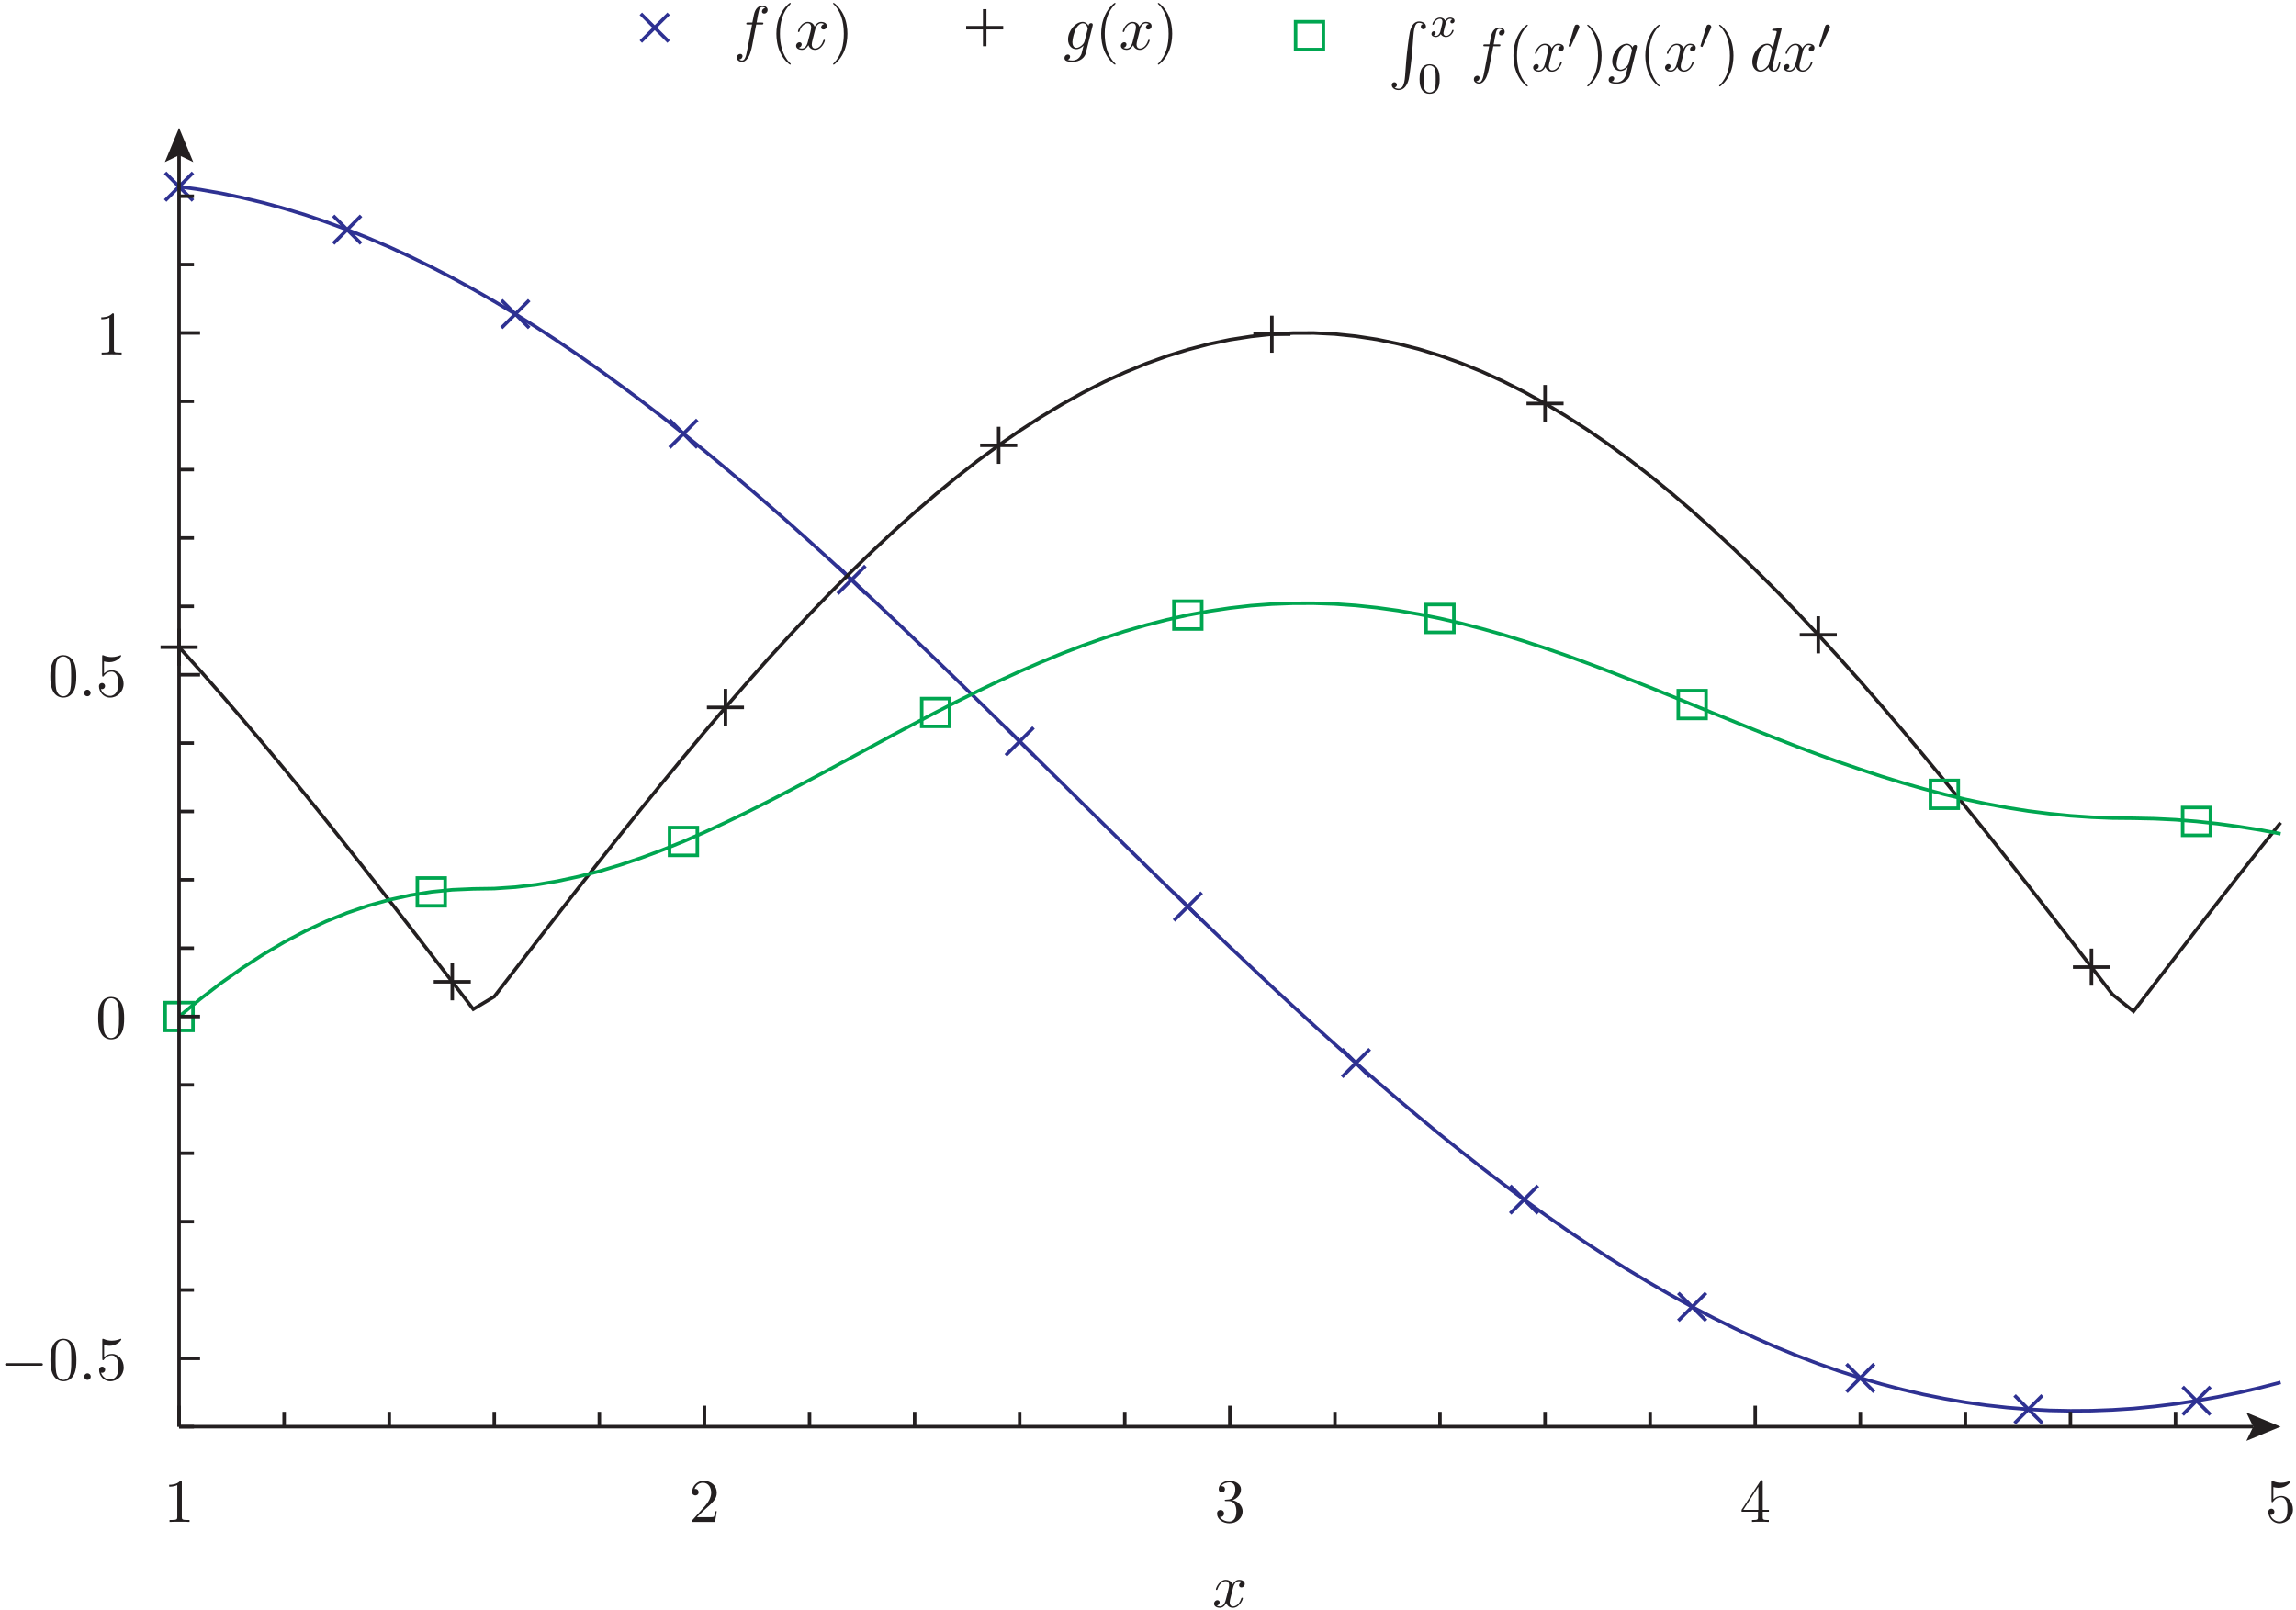 <?xml version="1.0" encoding="UTF-8"?>
<svg xmlns="http://www.w3.org/2000/svg" xmlns:xlink="http://www.w3.org/1999/xlink" width="371.63pt" height="260.63pt" viewBox="0 0 371.63 260.63" version="1.1">
<defs>
<g>
<symbol overflow="visible" id="glyph0-0">
<path style="stroke:none;" d=""/>
</symbol>
<symbol overflow="visible" id="glyph0-1">
<path style="stroke:none;" d="M 2.938 -6.406 C 2.938 -6.641 2.938 -6.656 2.703 -6.656 C 2.094 -6.016 1.203 -6.016 0.891 -6.016 L 0.891 -5.703 C 1.094 -5.703 1.688 -5.703 2.203 -5.969 L 2.203 -0.797 C 2.203 -0.438 2.172 -0.312 1.266 -0.312 L 0.953 -0.312 L 0.953 0 C 1.297 -0.031 2.172 -0.031 2.562 -0.031 C 2.969 -0.031 3.844 -0.031 4.188 0 L 4.188 -0.312 L 3.875 -0.312 C 2.969 -0.312 2.938 -0.422 2.938 -0.797 Z M 2.938 -6.406 "/>
</symbol>
<symbol overflow="visible" id="glyph0-2">
<path style="stroke:none;" d="M 1.266 -0.766 L 2.328 -1.797 C 3.891 -3.188 4.484 -3.719 4.484 -4.719 C 4.484 -5.859 3.594 -6.656 2.375 -6.656 C 1.234 -6.656 0.5 -5.734 0.5 -4.844 C 0.5 -4.297 1 -4.297 1.031 -4.297 C 1.203 -4.297 1.547 -4.406 1.547 -4.812 C 1.547 -5.078 1.375 -5.344 1.016 -5.344 C 0.938 -5.344 0.922 -5.344 0.891 -5.328 C 1.125 -5.984 1.656 -6.344 2.234 -6.344 C 3.156 -6.344 3.578 -5.547 3.578 -4.719 C 3.578 -3.922 3.078 -3.125 2.531 -2.516 L 0.609 -0.375 C 0.5 -0.266 0.5 -0.234 0.5 0 L 4.203 0 L 4.484 -1.734 L 4.234 -1.734 C 4.188 -1.438 4.125 -1 4.016 -0.844 C 3.953 -0.766 3.297 -0.766 3.062 -0.766 Z M 1.266 -0.766 "/>
</symbol>
<symbol overflow="visible" id="glyph0-3">
<path style="stroke:none;" d="M 2.906 -3.516 C 3.719 -3.797 4.297 -4.484 4.297 -5.281 C 4.297 -6.094 3.422 -6.656 2.453 -6.656 C 1.453 -6.656 0.688 -6.062 0.688 -5.297 C 0.688 -4.969 0.906 -4.781 1.203 -4.781 C 1.516 -4.781 1.703 -5 1.703 -5.297 C 1.703 -5.797 1.234 -5.797 1.094 -5.797 C 1.406 -6.281 2.062 -6.406 2.422 -6.406 C 2.828 -6.406 3.375 -6.188 3.375 -5.297 C 3.375 -5.172 3.359 -4.594 3.094 -4.156 C 2.797 -3.672 2.453 -3.641 2.203 -3.625 C 2.125 -3.625 1.891 -3.594 1.812 -3.594 C 1.734 -3.594 1.672 -3.578 1.672 -3.484 C 1.672 -3.375 1.734 -3.375 1.906 -3.375 L 2.344 -3.375 C 3.172 -3.375 3.547 -2.688 3.547 -1.703 C 3.547 -0.344 2.844 -0.062 2.406 -0.062 C 1.984 -0.062 1.234 -0.234 0.875 -0.812 C 1.234 -0.766 1.547 -0.984 1.547 -1.375 C 1.547 -1.734 1.266 -1.938 0.984 -1.938 C 0.734 -1.938 0.422 -1.797 0.422 -1.344 C 0.422 -0.438 1.344 0.219 2.438 0.219 C 3.656 0.219 4.562 -0.688 4.562 -1.703 C 4.562 -2.531 3.938 -3.312 2.906 -3.516 Z M 2.906 -3.516 "/>
</symbol>
<symbol overflow="visible" id="glyph0-4">
<path style="stroke:none;" d="M 2.938 -1.656 L 2.938 -0.781 C 2.938 -0.422 2.922 -0.312 2.188 -0.312 L 1.969 -0.312 L 1.969 0 C 2.375 -0.031 2.906 -0.031 3.312 -0.031 C 3.734 -0.031 4.266 -0.031 4.688 0 L 4.688 -0.312 L 4.469 -0.312 C 3.734 -0.312 3.703 -0.422 3.703 -0.781 L 3.703 -1.656 L 4.703 -1.656 L 4.703 -1.953 L 3.703 -1.953 L 3.703 -6.516 C 3.703 -6.703 3.703 -6.766 3.547 -6.766 C 3.453 -6.766 3.438 -6.766 3.344 -6.656 L 0.281 -1.953 L 0.281 -1.656 Z M 3 -1.953 L 0.562 -1.953 L 3 -5.688 Z M 3 -1.953 "/>
</symbol>
<symbol overflow="visible" id="glyph0-5">
<path style="stroke:none;" d="M 4.484 -2.016 C 4.484 -3.203 3.672 -4.203 2.594 -4.203 C 2.109 -4.203 1.688 -4.047 1.312 -3.688 L 1.312 -5.641 C 1.516 -5.578 1.844 -5.516 2.172 -5.516 C 3.406 -5.516 4.094 -6.422 4.094 -6.547 C 4.094 -6.609 4.062 -6.656 4 -6.656 C 3.984 -6.656 3.969 -6.656 3.922 -6.625 C 3.719 -6.547 3.234 -6.344 2.562 -6.344 C 2.156 -6.344 1.703 -6.406 1.234 -6.625 C 1.156 -6.656 1.125 -6.656 1.109 -6.656 C 1.016 -6.656 1.016 -6.562 1.016 -6.406 L 1.016 -3.453 C 1.016 -3.266 1.016 -3.188 1.156 -3.188 C 1.219 -3.188 1.234 -3.219 1.281 -3.281 C 1.391 -3.438 1.766 -3.984 2.562 -3.984 C 3.094 -3.984 3.344 -3.516 3.422 -3.344 C 3.578 -2.969 3.594 -2.578 3.594 -2.078 C 3.594 -1.734 3.594 -1.125 3.359 -0.703 C 3.125 -0.312 2.75 -0.062 2.297 -0.062 C 1.562 -0.062 0.984 -0.594 0.812 -1.188 C 0.844 -1.172 0.875 -1.156 0.984 -1.156 C 1.312 -1.156 1.484 -1.406 1.484 -1.656 C 1.484 -1.891 1.312 -2.141 0.984 -2.141 C 0.844 -2.141 0.5 -2.062 0.5 -1.609 C 0.5 -0.75 1.188 0.219 2.312 0.219 C 3.469 0.219 4.484 -0.734 4.484 -2.016 Z M 4.484 -2.016 "/>
</symbol>
<symbol overflow="visible" id="glyph0-6">
<path style="stroke:none;" d="M 4.594 -3.203 C 4.594 -4 4.547 -4.797 4.203 -5.547 C 3.734 -6.5 2.922 -6.656 2.5 -6.656 C 1.906 -6.656 1.172 -6.406 0.766 -5.469 C 0.438 -4.781 0.391 -4 0.391 -3.203 C 0.391 -2.453 0.438 -1.547 0.844 -0.797 C 1.266 0.016 2 0.219 2.484 0.219 C 3.031 0.219 3.797 0.016 4.234 -0.938 C 4.547 -1.625 4.594 -2.406 4.594 -3.203 Z M 2.484 0 C 2.094 0 1.516 -0.25 1.328 -1.203 C 1.219 -1.812 1.219 -2.734 1.219 -3.312 C 1.219 -3.953 1.219 -4.625 1.297 -5.156 C 1.484 -6.344 2.234 -6.438 2.484 -6.438 C 2.812 -6.438 3.484 -6.266 3.672 -5.266 C 3.766 -4.703 3.766 -3.953 3.766 -3.312 C 3.766 -2.562 3.766 -1.891 3.656 -1.25 C 3.516 -0.297 2.938 0 2.484 0 Z M 2.484 0 "/>
</symbol>
<symbol overflow="visible" id="glyph0-7">
<path style="stroke:none;" d="M 3.312 2.406 C 3.312 2.375 3.312 2.344 3.141 2.188 C 1.891 0.922 1.562 -0.969 1.562 -2.5 C 1.562 -4.234 1.953 -5.984 3.188 -7.234 C 3.312 -7.344 3.312 -7.375 3.312 -7.406 C 3.312 -7.469 3.266 -7.5 3.203 -7.5 C 3.109 -7.5 2.203 -6.812 1.625 -5.547 C 1.109 -4.453 0.984 -3.344 0.984 -2.5 C 0.984 -1.719 1.094 -0.516 1.656 0.625 C 2.25 1.844 3.109 2.5 3.203 2.5 C 3.266 2.5 3.312 2.469 3.312 2.406 Z M 3.312 2.406 "/>
</symbol>
<symbol overflow="visible" id="glyph0-8">
<path style="stroke:none;" d="M 2.891 -2.5 C 2.891 -3.281 2.781 -4.484 2.234 -5.625 C 1.625 -6.844 0.766 -7.5 0.672 -7.5 C 0.609 -7.5 0.562 -7.453 0.562 -7.406 C 0.562 -7.375 0.562 -7.344 0.766 -7.172 C 1.734 -6.188 2.312 -4.594 2.312 -2.5 C 2.312 -0.797 1.938 0.969 0.703 2.234 C 0.562 2.344 0.562 2.375 0.562 2.406 C 0.562 2.453 0.609 2.5 0.672 2.5 C 0.766 2.5 1.672 1.812 2.266 0.547 C 2.766 -0.547 2.891 -1.656 2.891 -2.5 Z M 2.891 -2.5 "/>
</symbol>
<symbol overflow="visible" id="glyph1-0">
<path style="stroke:none;" d=""/>
</symbol>
<symbol overflow="visible" id="glyph1-1">
<path style="stroke:none;" d="M 3.344 -3.016 C 3.406 -3.281 3.625 -4.203 4.328 -4.203 C 4.375 -4.203 4.625 -4.203 4.828 -4.062 C 4.547 -4.016 4.344 -3.766 4.344 -3.531 C 4.344 -3.375 4.453 -3.188 4.734 -3.188 C 4.953 -3.188 5.266 -3.359 5.266 -3.766 C 5.266 -4.281 4.688 -4.422 4.344 -4.422 C 3.766 -4.422 3.406 -3.891 3.297 -3.656 C 3.047 -4.312 2.5 -4.422 2.203 -4.422 C 1.172 -4.422 0.594 -3.125 0.594 -2.875 C 0.594 -2.781 0.703 -2.781 0.719 -2.781 C 0.797 -2.781 0.828 -2.797 0.844 -2.891 C 1.188 -3.953 1.844 -4.203 2.188 -4.203 C 2.375 -4.203 2.734 -4.109 2.734 -3.531 C 2.734 -3.219 2.562 -2.547 2.188 -1.156 C 2.031 -0.531 1.688 -0.109 1.234 -0.109 C 1.188 -0.109 0.953 -0.109 0.734 -0.234 C 0.984 -0.297 1.203 -0.5 1.203 -0.781 C 1.203 -1.047 0.984 -1.125 0.844 -1.125 C 0.547 -1.125 0.297 -0.875 0.297 -0.547 C 0.297 -0.094 0.797 0.109 1.234 0.109 C 1.891 0.109 2.25 -0.594 2.281 -0.656 C 2.406 -0.281 2.766 0.109 3.359 0.109 C 4.391 0.109 4.953 -1.188 4.953 -1.438 C 4.953 -1.531 4.875 -1.531 4.844 -1.531 C 4.75 -1.531 4.734 -1.484 4.703 -1.422 C 4.375 -0.344 3.703 -0.109 3.375 -0.109 C 2.984 -0.109 2.828 -0.438 2.828 -0.766 C 2.828 -0.984 2.891 -1.203 3 -1.656 Z M 3.344 -3.016 "/>
</symbol>
<symbol overflow="visible" id="glyph1-2">
<path style="stroke:none;" d="M 1.922 -0.531 C 1.922 -0.812 1.688 -1.062 1.391 -1.062 C 1.094 -1.062 0.859 -0.812 0.859 -0.531 C 0.859 -0.234 1.094 0 1.391 0 C 1.688 0 1.922 -0.234 1.922 -0.531 Z M 1.922 -0.531 "/>
</symbol>
<symbol overflow="visible" id="glyph1-3">
<path style="stroke:none;" d="M 3.672 -4 L 4.531 -4 C 4.734 -4 4.828 -4 4.828 -4.203 C 4.828 -4.312 4.734 -4.312 4.562 -4.312 L 3.734 -4.312 L 3.938 -5.453 C 3.984 -5.656 4.125 -6.375 4.188 -6.484 C 4.266 -6.688 4.438 -6.828 4.656 -6.828 C 4.688 -6.828 4.953 -6.828 5.141 -6.656 C 4.703 -6.609 4.594 -6.266 4.594 -6.109 C 4.594 -5.875 4.781 -5.766 4.969 -5.766 C 5.234 -5.766 5.516 -5.984 5.516 -6.359 C 5.516 -6.812 5.062 -7.047 4.656 -7.047 C 4.312 -7.047 3.688 -6.875 3.375 -5.875 C 3.312 -5.672 3.297 -5.562 3.047 -4.312 L 2.359 -4.312 C 2.172 -4.312 2.062 -4.312 2.062 -4.125 C 2.062 -4 2.156 -4 2.344 -4 L 3 -4 L 2.25 -0.047 C 2.062 0.922 1.906 1.828 1.375 1.828 C 1.344 1.828 1.094 1.828 0.906 1.656 C 1.359 1.625 1.453 1.266 1.453 1.109 C 1.453 0.875 1.266 0.766 1.078 0.766 C 0.812 0.766 0.531 0.984 0.531 1.359 C 0.531 1.812 0.969 2.047 1.375 2.047 C 1.938 2.047 2.328 1.453 2.516 1.078 C 2.828 0.453 3.062 -0.766 3.062 -0.828 Z M 3.672 -4 "/>
</symbol>
<symbol overflow="visible" id="glyph1-4">
<path style="stroke:none;" d="M 4.703 -3.766 C 4.719 -3.828 4.734 -3.875 4.734 -3.953 C 4.734 -4.125 4.625 -4.219 4.453 -4.219 C 4.344 -4.219 4.078 -4.156 4.047 -3.797 C 3.859 -4.156 3.516 -4.422 3.109 -4.422 C 1.969 -4.422 0.734 -3.016 0.734 -1.578 C 0.734 -0.594 1.344 0 2.062 0 C 2.656 0 3.125 -0.469 3.219 -0.578 L 3.234 -0.562 C 3.016 0.312 2.906 0.734 2.906 0.75 C 2.859 0.844 2.516 1.828 1.453 1.828 C 1.266 1.828 0.938 1.812 0.656 1.734 C 0.953 1.641 1.062 1.375 1.062 1.203 C 1.062 1.047 0.953 0.859 0.688 0.859 C 0.469 0.859 0.156 1.047 0.156 1.438 C 0.156 1.844 0.516 2.047 1.484 2.047 C 2.734 2.047 3.453 1.266 3.594 0.672 Z M 3.406 -1.281 C 3.344 -1.016 3.125 -0.766 2.906 -0.578 C 2.688 -0.406 2.375 -0.219 2.094 -0.219 C 1.594 -0.219 1.438 -0.734 1.438 -1.141 C 1.438 -1.625 1.734 -2.797 2 -3.312 C 2.266 -3.797 2.703 -4.203 3.125 -4.203 C 3.781 -4.203 3.922 -3.391 3.922 -3.344 C 3.922 -3.297 3.906 -3.234 3.891 -3.188 Z M 3.406 -1.281 "/>
</symbol>
<symbol overflow="visible" id="glyph1-5">
<path style="stroke:none;" d="M 5.156 -6.828 C 5.156 -6.844 5.156 -6.938 5.031 -6.938 C 4.875 -6.938 3.938 -6.844 3.766 -6.828 C 3.688 -6.812 3.625 -6.766 3.625 -6.641 C 3.625 -6.516 3.703 -6.516 3.859 -6.516 C 4.344 -6.516 4.359 -6.453 4.359 -6.344 L 4.328 -6.156 L 3.734 -3.781 C 3.547 -4.156 3.266 -4.422 2.812 -4.422 C 1.641 -4.422 0.406 -2.953 0.406 -1.484 C 0.406 -0.547 0.953 0.109 1.734 0.109 C 1.938 0.109 2.438 0.062 3.031 -0.641 C 3.109 -0.219 3.453 0.109 3.938 0.109 C 4.297 0.109 4.516 -0.125 4.688 -0.438 C 4.844 -0.797 4.984 -1.406 4.984 -1.438 C 4.984 -1.531 4.891 -1.531 4.859 -1.531 C 4.766 -1.531 4.75 -1.484 4.719 -1.344 C 4.547 -0.703 4.375 -0.109 3.953 -0.109 C 3.688 -0.109 3.656 -0.375 3.656 -0.562 C 3.656 -0.812 3.688 -0.875 3.719 -1.047 Z M 3.078 -1.188 C 3.031 -1.016 3.031 -0.984 2.875 -0.812 C 2.438 -0.266 2.031 -0.109 1.75 -0.109 C 1.25 -0.109 1.109 -0.656 1.109 -1.047 C 1.109 -1.547 1.438 -2.781 1.656 -3.234 C 1.969 -3.828 2.422 -4.203 2.812 -4.203 C 3.469 -4.203 3.609 -3.375 3.609 -3.312 C 3.609 -3.266 3.594 -3.203 3.578 -3.156 Z M 3.078 -1.188 "/>
</symbol>
<symbol overflow="visible" id="glyph2-0">
<path style="stroke:none;" d=""/>
</symbol>
<symbol overflow="visible" id="glyph2-1">
<path style="stroke:none;" d="M 6.594 -2.297 C 6.766 -2.297 6.938 -2.297 6.938 -2.5 C 6.938 -2.703 6.766 -2.703 6.594 -2.703 L 1.188 -2.703 C 1.016 -2.703 0.828 -2.703 0.828 -2.5 C 0.828 -2.297 1.016 -2.297 1.188 -2.297 Z M 6.594 -2.297 "/>
</symbol>
<symbol overflow="visible" id="glyph3-0">
<path style="stroke:none;" d=""/>
</symbol>
<symbol overflow="visible" id="glyph3-1">
<path style="stroke:none;" d="M 2.719 8.797 C 2.594 10.438 2.234 10.891 1.656 10.891 C 1.531 10.891 1.234 10.859 1.016 10.688 C 1.312 10.641 1.391 10.406 1.391 10.266 C 1.391 9.984 1.172 9.844 0.984 9.844 C 0.781 9.844 0.562 9.984 0.562 10.281 C 0.562 10.766 1.062 11.109 1.656 11.109 C 2.609 11.109 3.094 10.234 3.312 9.344 C 3.438 8.812 3.797 5.906 3.875 4.797 L 4.062 2.312 C 4.203 0.469 4.547 0.219 5 0.219 C 5.094 0.219 5.406 0.234 5.625 0.438 C 5.344 0.469 5.266 0.703 5.266 0.844 C 5.266 1.125 5.484 1.266 5.672 1.266 C 5.875 1.266 6.094 1.125 6.094 0.828 C 6.094 0.344 5.594 0 4.984 0 C 4.047 0 3.656 0.969 3.484 1.734 C 3.359 2.281 3 5.094 2.906 6.312 Z M 2.719 8.797 "/>
</symbol>
<symbol overflow="visible" id="glyph4-0">
<path style="stroke:none;" d=""/>
</symbol>
<symbol overflow="visible" id="glyph4-1">
<path style="stroke:none;" d="M 1.75 -0.734 C 1.672 -0.5 1.438 -0.125 1.078 -0.125 C 1.062 -0.125 0.859 -0.125 0.703 -0.219 C 1 -0.312 1.016 -0.562 1.016 -0.609 C 1.016 -0.766 0.891 -0.875 0.734 -0.875 C 0.531 -0.875 0.344 -0.703 0.344 -0.438 C 0.344 -0.094 0.734 0.062 1.078 0.062 C 1.391 0.062 1.688 -0.141 1.859 -0.422 C 2.016 -0.062 2.406 0.062 2.688 0.062 C 3.5 0.062 3.922 -0.812 3.922 -1 C 3.922 -1.094 3.828 -1.094 3.812 -1.094 C 3.703 -1.094 3.703 -1.062 3.672 -0.969 C 3.531 -0.484 3.109 -0.125 2.719 -0.125 C 2.438 -0.125 2.281 -0.312 2.281 -0.578 C 2.281 -0.766 2.453 -1.406 2.656 -2.172 C 2.797 -2.719 3.109 -2.891 3.344 -2.891 C 3.359 -2.891 3.562 -2.891 3.719 -2.797 C 3.5 -2.734 3.406 -2.531 3.406 -2.406 C 3.406 -2.25 3.531 -2.156 3.688 -2.156 C 3.844 -2.156 4.078 -2.281 4.078 -2.578 C 4.078 -2.969 3.641 -3.094 3.359 -3.094 C 3 -3.094 2.719 -2.859 2.562 -2.594 C 2.438 -2.875 2.125 -3.094 1.734 -3.094 C 0.938 -3.094 0.5 -2.219 0.5 -2.016 C 0.5 -1.922 0.594 -1.922 0.609 -1.922 C 0.703 -1.922 0.719 -1.953 0.75 -2.047 C 0.922 -2.594 1.359 -2.891 1.703 -2.891 C 1.938 -2.891 2.125 -2.766 2.125 -2.422 C 2.125 -2.281 2.047 -1.938 1.984 -1.703 Z M 1.75 -0.734 "/>
</symbol>
<symbol overflow="visible" id="glyph5-0">
<path style="stroke:none;" d=""/>
</symbol>
<symbol overflow="visible" id="glyph5-1">
<path style="stroke:none;" d="M 3.609 -2.234 C 3.609 -3 3.516 -3.562 3.203 -4.047 C 2.984 -4.375 2.547 -4.641 1.984 -4.641 C 0.359 -4.641 0.359 -2.734 0.359 -2.234 C 0.359 -1.734 0.359 0.141 1.984 0.141 C 3.609 0.141 3.609 -1.734 3.609 -2.234 Z M 1.984 -0.062 C 1.672 -0.062 1.234 -0.25 1.094 -0.812 C 1 -1.234 1 -1.812 1 -2.328 C 1 -2.828 1 -3.359 1.109 -3.75 C 1.25 -4.312 1.703 -4.453 1.984 -4.453 C 2.359 -4.453 2.734 -4.219 2.859 -3.812 C 2.969 -3.438 2.969 -2.938 2.969 -2.328 C 2.969 -1.812 2.969 -1.281 2.891 -0.844 C 2.75 -0.203 2.266 -0.062 1.984 -0.062 Z M 1.984 -0.062 "/>
</symbol>
<symbol overflow="visible" id="glyph6-0">
<path style="stroke:none;" d=""/>
</symbol>
<symbol overflow="visible" id="glyph6-1">
<path style="stroke:none;" d="M 2.031 -3.297 C 2.094 -3.422 2.094 -3.484 2.094 -3.531 C 2.094 -3.75 1.891 -3.906 1.688 -3.906 C 1.406 -3.906 1.328 -3.703 1.297 -3.578 L 0.375 -0.547 C 0.359 -0.531 0.344 -0.453 0.344 -0.438 C 0.344 -0.359 0.547 -0.281 0.609 -0.281 C 0.656 -0.281 0.672 -0.297 0.719 -0.406 Z M 2.031 -3.297 "/>
</symbol>
</g>
<clipPath id="clip1">
  <path d="M 20 22 L 371.629 22 L 371.629 237 L 20 237 Z M 20 22 "/>
</clipPath>
<clipPath id="clip2">
  <path d="M 20 45 L 371.629 45 L 371.629 172 L 20 172 Z M 20 45 "/>
</clipPath>
<clipPath id="clip3">
  <path d="M 20 89 L 371.629 89 L 371.629 173 L 20 173 Z M 20 89 "/>
</clipPath>
<clipPath id="clip4">
  <path d="M 367 239 L 371.629 239 L 371.629 247 L 367 247 Z M 367 239 "/>
</clipPath>
<clipPath id="clip5">
  <path d="M 196 255 L 202 255 L 202 260.629 L 196 260.629 Z M 196 255 "/>
</clipPath>
</defs>
<g id="surface1">
<path style="fill:none;stroke-width:5.669;stroke-linecap:butt;stroke-linejoin:miter;stroke:rgb(18.039%,19.22%,57.249%);stroke-opacity:1;stroke-miterlimit:10;" d="M 267.344 2281.691 L 312.344 2326.691 Z M 267.344 2281.691 " transform="matrix(0.1,0,0,-0.1,0,260.63)"/>
<path style="fill:none;stroke-width:5.669;stroke-linecap:butt;stroke-linejoin:miter;stroke:rgb(18.039%,19.22%,57.249%);stroke-opacity:1;stroke-miterlimit:10;" d="M 267.344 2326.691 L 312.344 2281.691 Z M 267.344 2326.691 " transform="matrix(0.1,0,0,-0.1,0,260.63)"/>
<path style="fill:none;stroke-width:5.669;stroke-linecap:butt;stroke-linejoin:miter;stroke:rgb(18.039%,19.22%,57.249%);stroke-opacity:1;stroke-miterlimit:10;" d="M 539.414 2212.081 L 584.414 2257.081 Z M 539.414 2212.081 " transform="matrix(0.1,0,0,-0.1,0,260.63)"/>
<path style="fill:none;stroke-width:5.669;stroke-linecap:butt;stroke-linejoin:miter;stroke:rgb(18.039%,19.22%,57.249%);stroke-opacity:1;stroke-miterlimit:10;" d="M 539.414 2257.081 L 584.414 2212.081 Z M 539.414 2257.081 " transform="matrix(0.1,0,0,-0.1,0,260.63)"/>
<path style="fill:none;stroke-width:5.669;stroke-linecap:butt;stroke-linejoin:miter;stroke:rgb(18.039%,19.22%,57.249%);stroke-opacity:1;stroke-miterlimit:10;" d="M 811.641 2075.519 L 856.641 2120.519 Z M 811.641 2075.519 " transform="matrix(0.1,0,0,-0.1,0,260.63)"/>
<path style="fill:none;stroke-width:5.669;stroke-linecap:butt;stroke-linejoin:miter;stroke:rgb(18.039%,19.22%,57.249%);stroke-opacity:1;stroke-miterlimit:10;" d="M 811.641 2120.519 L 856.641 2075.519 Z M 811.641 2120.519 " transform="matrix(0.1,0,0,-0.1,0,260.63)"/>
<path style="fill:none;stroke-width:5.669;stroke-linecap:butt;stroke-linejoin:miter;stroke:rgb(18.039%,19.22%,57.249%);stroke-opacity:1;stroke-miterlimit:10;" d="M 1083.711 1881.808 L 1128.711 1926.808 Z M 1083.711 1881.808 " transform="matrix(0.1,0,0,-0.1,0,260.63)"/>
<path style="fill:none;stroke-width:5.669;stroke-linecap:butt;stroke-linejoin:miter;stroke:rgb(18.039%,19.22%,57.249%);stroke-opacity:1;stroke-miterlimit:10;" d="M 1083.711 1926.808 L 1128.711 1881.808 Z M 1083.711 1926.808 " transform="matrix(0.1,0,0,-0.1,0,260.63)"/>
<path style="fill:none;stroke-width:5.669;stroke-linecap:butt;stroke-linejoin:miter;stroke:rgb(18.039%,19.22%,57.249%);stroke-opacity:1;stroke-miterlimit:10;" d="M 1355.82 1645.402 L 1400.82 1690.402 Z M 1355.82 1645.402 " transform="matrix(0.1,0,0,-0.1,0,260.63)"/>
<path style="fill:none;stroke-width:5.669;stroke-linecap:butt;stroke-linejoin:miter;stroke:rgb(18.039%,19.22%,57.249%);stroke-opacity:1;stroke-miterlimit:10;" d="M 1355.82 1690.402 L 1400.82 1645.402 Z M 1355.82 1690.402 " transform="matrix(0.1,0,0,-0.1,0,260.63)"/>
<path style="fill:none;stroke-width:5.669;stroke-linecap:butt;stroke-linejoin:miter;stroke:rgb(18.039%,19.22%,57.249%);stroke-opacity:1;stroke-miterlimit:10;" d="M 1627.93 1383.8 L 1672.93 1428.8 Z M 1627.93 1383.8 " transform="matrix(0.1,0,0,-0.1,0,260.63)"/>
<path style="fill:none;stroke-width:5.669;stroke-linecap:butt;stroke-linejoin:miter;stroke:rgb(18.039%,19.22%,57.249%);stroke-opacity:1;stroke-miterlimit:10;" d="M 1627.93 1428.8 L 1672.93 1383.8 Z M 1627.93 1428.8 " transform="matrix(0.1,0,0,-0.1,0,260.63)"/>
<path style="fill:none;stroke-width:5.669;stroke-linecap:butt;stroke-linejoin:miter;stroke:rgb(18.039%,19.22%,57.249%);stroke-opacity:1;stroke-miterlimit:10;" d="M 1900.117 1116.495 L 1945.117 1161.495 Z M 1900.117 1116.495 " transform="matrix(0.1,0,0,-0.1,0,260.63)"/>
<path style="fill:none;stroke-width:5.669;stroke-linecap:butt;stroke-linejoin:miter;stroke:rgb(18.039%,19.22%,57.249%);stroke-opacity:1;stroke-miterlimit:10;" d="M 1900.117 1161.495 L 1945.117 1116.495 Z M 1900.117 1161.495 " transform="matrix(0.1,0,0,-0.1,0,260.63)"/>
<path style="fill:none;stroke-width:5.669;stroke-linecap:butt;stroke-linejoin:miter;stroke:rgb(18.039%,19.22%,57.249%);stroke-opacity:1;stroke-miterlimit:10;" d="M 2172.227 863.214 L 2217.227 908.214 Z M 2172.227 863.214 " transform="matrix(0.1,0,0,-0.1,0,260.63)"/>
<path style="fill:none;stroke-width:5.669;stroke-linecap:butt;stroke-linejoin:miter;stroke:rgb(18.039%,19.22%,57.249%);stroke-opacity:1;stroke-miterlimit:10;" d="M 2172.227 908.214 L 2217.227 863.214 Z M 2172.227 908.214 " transform="matrix(0.1,0,0,-0.1,0,260.63)"/>
<path style="fill:none;stroke-width:5.669;stroke-linecap:butt;stroke-linejoin:miter;stroke:rgb(18.039%,19.22%,57.249%);stroke-opacity:1;stroke-miterlimit:10;" d="M 2444.336 642.198 L 2489.336 687.198 Z M 2444.336 642.198 " transform="matrix(0.1,0,0,-0.1,0,260.63)"/>
<path style="fill:none;stroke-width:5.669;stroke-linecap:butt;stroke-linejoin:miter;stroke:rgb(18.039%,19.22%,57.249%);stroke-opacity:1;stroke-miterlimit:10;" d="M 2444.336 687.198 L 2489.336 642.198 Z M 2444.336 687.198 " transform="matrix(0.1,0,0,-0.1,0,260.63)"/>
<path style="fill:none;stroke-width:5.669;stroke-linecap:butt;stroke-linejoin:miter;stroke:rgb(18.039%,19.22%,57.249%);stroke-opacity:1;stroke-miterlimit:10;" d="M 2716.445 468.605 L 2761.445 513.605 Z M 2716.445 468.605 " transform="matrix(0.1,0,0,-0.1,0,260.63)"/>
<path style="fill:none;stroke-width:5.669;stroke-linecap:butt;stroke-linejoin:miter;stroke:rgb(18.039%,19.22%,57.249%);stroke-opacity:1;stroke-miterlimit:10;" d="M 2716.445 513.605 L 2761.445 468.605 Z M 2716.445 513.605 " transform="matrix(0.1,0,0,-0.1,0,260.63)"/>
<path style="fill:none;stroke-width:5.669;stroke-linecap:butt;stroke-linejoin:miter;stroke:rgb(18.039%,19.22%,57.249%);stroke-opacity:1;stroke-miterlimit:10;" d="M 2988.633 353.488 L 3033.633 398.488 Z M 2988.633 353.488 " transform="matrix(0.1,0,0,-0.1,0,260.63)"/>
<path style="fill:none;stroke-width:5.669;stroke-linecap:butt;stroke-linejoin:miter;stroke:rgb(18.039%,19.22%,57.249%);stroke-opacity:1;stroke-miterlimit:10;" d="M 2988.633 398.488 L 3033.633 353.488 Z M 2988.633 398.488 " transform="matrix(0.1,0,0,-0.1,0,260.63)"/>
<path style="fill:none;stroke-width:5.669;stroke-linecap:butt;stroke-linejoin:miter;stroke:rgb(18.039%,19.22%,57.249%);stroke-opacity:1;stroke-miterlimit:10;" d="M 3260.742 302.784 L 3305.742 347.784 Z M 3260.742 302.784 " transform="matrix(0.1,0,0,-0.1,0,260.63)"/>
<path style="fill:none;stroke-width:5.669;stroke-linecap:butt;stroke-linejoin:miter;stroke:rgb(18.039%,19.22%,57.249%);stroke-opacity:1;stroke-miterlimit:10;" d="M 3260.742 347.784 L 3305.742 302.784 Z M 3260.742 347.784 " transform="matrix(0.1,0,0,-0.1,0,260.63)"/>
<path style="fill:none;stroke-width:5.669;stroke-linecap:butt;stroke-linejoin:miter;stroke:rgb(18.039%,19.22%,57.249%);stroke-opacity:1;stroke-miterlimit:10;" d="M 3532.812 316.613 L 3577.812 361.613 Z M 3532.812 316.613 " transform="matrix(0.1,0,0,-0.1,0,260.63)"/>
<path style="fill:none;stroke-width:5.669;stroke-linecap:butt;stroke-linejoin:miter;stroke:rgb(18.039%,19.22%,57.249%);stroke-opacity:1;stroke-miterlimit:10;" d="M 3532.812 361.613 L 3577.812 316.613 Z M 3532.812 361.613 " transform="matrix(0.1,0,0,-0.1,0,260.63)"/>
<g clip-path="url(#clip1)" clip-rule="nonzero">
<path style="fill:none;stroke-width:5.669;stroke-linecap:butt;stroke-linejoin:miter;stroke:rgb(18.039%,19.22%,57.249%);stroke-opacity:1;stroke-miterlimit:10;" d="M 289.844 2304.191 L 323.828 2299.386 L 357.812 2293.488 L 391.836 2286.417 L 425.938 2278.214 L 459.922 2268.917 L 493.945 2258.605 L 527.93 2247.081 L 561.914 2234.581 L 595.938 2220.988 L 630.039 2206.495 L 664.023 2190.792 L 698.008 2174.191 L 732.031 2156.613 L 766.016 2138.019 L 800.039 2118.488 L 834.141 2098.019 L 868.125 2076.691 L 902.148 2054.503 L 936.133 2031.417 L 970.117 2007.511 L 1004.141 1982.784 L 1038.125 1957.394 L 1072.227 1931.183 L 1106.211 1904.308 L 1140.234 1876.808 L 1174.219 1848.605 L 1208.242 1819.816 L 1242.227 1790.402 L 1276.328 1760.519 L 1310.312 1730.089 L 1344.336 1699.191 L 1378.32 1667.902 L 1412.344 1636.183 L 1446.328 1604.112 L 1480.43 1571.691 L 1514.414 1538.995 L 1548.438 1506.105 L 1582.422 1473.019 L 1616.445 1439.698 L 1650.43 1406.3 L 1684.414 1372.784 L 1718.516 1339.191 L 1752.539 1305.597 L 1786.523 1272.081 L 1820.547 1238.605 L 1854.531 1205.284 L 1888.516 1172.003 L 1922.617 1138.995 L 1956.641 1106.183 L 1990.625 1073.605 L 2024.648 1041.417 L 2058.633 1009.386 L 2092.617 977.902 L 2126.719 946.691 L 2160.742 915.987 L 2194.727 885.714 L 2228.711 855.987 L 2262.734 826.808 L 2296.719 798.214 L 2330.742 770.089 L 2364.844 742.784 L 2398.828 715.987 L 2432.812 690.011 L 2466.836 664.698 L 2500.82 640.089 L 2534.844 616.3 L 2568.945 593.409 L 2602.93 571.222 L 2636.914 549.894 L 2670.938 529.386 L 2704.922 509.816 L 2738.945 491.105 L 2772.93 473.409 L 2807.031 456.613 L 2841.016 440.714 L 2875.039 425.792 L 2909.023 411.886 L 2943.047 398.917 L 2977.031 387.003 L 3011.133 375.988 L 3045.117 366.105 L 3079.141 357.198 L 3113.125 349.308 L 3147.148 342.511 L 3181.133 336.613 L 3215.234 331.808 L 3249.219 328.019 L 3283.242 325.284 L 3317.227 323.488 L 3351.211 322.784 L 3385.234 323.019 L 3419.219 324.308 L 3453.32 326.495 L 3487.344 329.816 L 3521.328 333.995 L 3555.312 339.113 L 3589.336 345.206 L 3623.32 352.12 L 3657.422 360.011 L 3691.445 368.8 " transform="matrix(0.1,0,0,-0.1,0,260.63)"/>
</g>
<path style="fill:none;stroke-width:5.669;stroke-linecap:butt;stroke-linejoin:miter;stroke:rgb(13.73%,12.16%,12.549%);stroke-opacity:1;stroke-miterlimit:10;" d="M 259.844 1558.8 L 319.844 1558.8 Z M 259.844 1558.8 " transform="matrix(0.1,0,0,-0.1,0,260.63)"/>
<path style="fill:none;stroke-width:5.669;stroke-linecap:butt;stroke-linejoin:miter;stroke:rgb(13.73%,12.16%,12.549%);stroke-opacity:1;stroke-miterlimit:10;" d="M 289.844 1528.8 L 289.844 1588.8 Z M 289.844 1528.8 " transform="matrix(0.1,0,0,-0.1,0,260.63)"/>
<path style="fill:none;stroke-width:5.669;stroke-linecap:butt;stroke-linejoin:miter;stroke:rgb(13.73%,12.16%,12.549%);stroke-opacity:1;stroke-miterlimit:10;" d="M 702.031 1017.198 L 762.031 1017.198 Z M 702.031 1017.198 " transform="matrix(0.1,0,0,-0.1,0,260.63)"/>
<path style="fill:none;stroke-width:5.669;stroke-linecap:butt;stroke-linejoin:miter;stroke:rgb(13.73%,12.16%,12.549%);stroke-opacity:1;stroke-miterlimit:10;" d="M 732.031 987.198 L 732.031 1047.198 Z M 732.031 987.198 " transform="matrix(0.1,0,0,-0.1,0,260.63)"/>
<path style="fill:none;stroke-width:5.669;stroke-linecap:butt;stroke-linejoin:miter;stroke:rgb(13.73%,12.16%,12.549%);stroke-opacity:1;stroke-miterlimit:10;" d="M 1144.219 1461.3 L 1204.219 1461.3 Z M 1144.219 1461.3 " transform="matrix(0.1,0,0,-0.1,0,260.63)"/>
<path style="fill:none;stroke-width:5.669;stroke-linecap:butt;stroke-linejoin:miter;stroke:rgb(13.73%,12.16%,12.549%);stroke-opacity:1;stroke-miterlimit:10;" d="M 1174.219 1431.3 L 1174.219 1491.3 Z M 1174.219 1431.3 " transform="matrix(0.1,0,0,-0.1,0,260.63)"/>
<path style="fill:none;stroke-width:5.669;stroke-linecap:butt;stroke-linejoin:miter;stroke:rgb(13.73%,12.16%,12.549%);stroke-opacity:1;stroke-miterlimit:10;" d="M 1586.445 1885.519 L 1646.445 1885.519 Z M 1586.445 1885.519 " transform="matrix(0.1,0,0,-0.1,0,260.63)"/>
<path style="fill:none;stroke-width:5.669;stroke-linecap:butt;stroke-linejoin:miter;stroke:rgb(13.73%,12.16%,12.549%);stroke-opacity:1;stroke-miterlimit:10;" d="M 1616.445 1855.519 L 1616.445 1915.519 Z M 1616.445 1855.519 " transform="matrix(0.1,0,0,-0.1,0,260.63)"/>
<path style="fill:none;stroke-width:5.669;stroke-linecap:butt;stroke-linejoin:miter;stroke:rgb(13.73%,12.16%,12.549%);stroke-opacity:1;stroke-miterlimit:10;" d="M 2028.633 2065.402 L 2088.633 2065.402 Z M 2028.633 2065.402 " transform="matrix(0.1,0,0,-0.1,0,260.63)"/>
<path style="fill:none;stroke-width:5.669;stroke-linecap:butt;stroke-linejoin:miter;stroke:rgb(13.73%,12.16%,12.549%);stroke-opacity:1;stroke-miterlimit:10;" d="M 2058.633 2035.402 L 2058.633 2095.402 Z M 2058.633 2035.402 " transform="matrix(0.1,0,0,-0.1,0,260.63)"/>
<path style="fill:none;stroke-width:5.669;stroke-linecap:butt;stroke-linejoin:miter;stroke:rgb(13.73%,12.16%,12.549%);stroke-opacity:1;stroke-miterlimit:10;" d="M 2470.82 1953.214 L 2530.82 1953.214 Z M 2470.82 1953.214 " transform="matrix(0.1,0,0,-0.1,0,260.63)"/>
<path style="fill:none;stroke-width:5.669;stroke-linecap:butt;stroke-linejoin:miter;stroke:rgb(13.73%,12.16%,12.549%);stroke-opacity:1;stroke-miterlimit:10;" d="M 2500.82 1923.214 L 2500.82 1983.214 Z M 2500.82 1923.214 " transform="matrix(0.1,0,0,-0.1,0,260.63)"/>
<path style="fill:none;stroke-width:5.669;stroke-linecap:butt;stroke-linejoin:miter;stroke:rgb(13.73%,12.16%,12.549%);stroke-opacity:1;stroke-miterlimit:10;" d="M 2913.047 1578.8 L 2973.047 1578.8 Z M 2913.047 1578.8 " transform="matrix(0.1,0,0,-0.1,0,260.63)"/>
<path style="fill:none;stroke-width:5.669;stroke-linecap:butt;stroke-linejoin:miter;stroke:rgb(13.73%,12.16%,12.549%);stroke-opacity:1;stroke-miterlimit:10;" d="M 2943.047 1548.8 L 2943.047 1608.8 Z M 2943.047 1548.8 " transform="matrix(0.1,0,0,-0.1,0,260.63)"/>
<path style="fill:none;stroke-width:5.669;stroke-linecap:butt;stroke-linejoin:miter;stroke:rgb(13.73%,12.16%,12.549%);stroke-opacity:1;stroke-miterlimit:10;" d="M 3355.234 1040.987 L 3415.234 1040.987 Z M 3355.234 1040.987 " transform="matrix(0.1,0,0,-0.1,0,260.63)"/>
<path style="fill:none;stroke-width:5.669;stroke-linecap:butt;stroke-linejoin:miter;stroke:rgb(13.73%,12.16%,12.549%);stroke-opacity:1;stroke-miterlimit:10;" d="M 3385.234 1010.987 L 3385.234 1070.987 Z M 3385.234 1010.987 " transform="matrix(0.1,0,0,-0.1,0,260.63)"/>
<g clip-path="url(#clip2)" clip-rule="nonzero">
<path style="fill:none;stroke-width:5.669;stroke-linecap:butt;stroke-linejoin:miter;stroke:rgb(13.73%,12.16%,12.549%);stroke-opacity:1;stroke-miterlimit:10;" d="M 289.844 1558.8 L 323.828 1521.105 L 357.812 1482.511 L 391.836 1443.019 L 425.938 1402.784 L 459.922 1361.886 L 493.945 1320.402 L 527.93 1278.214 L 561.914 1235.597 L 595.938 1192.511 L 630.039 1148.995 L 664.023 1105.284 L 698.008 1061.3 L 732.031 1017.198 L 766.016 972.902 L 800.039 993.292 L 834.141 1037.511 L 868.125 1081.612 L 902.148 1125.519 L 936.133 1169.112 L 970.117 1212.394 L 1004.141 1255.284 L 1038.125 1297.706 L 1072.227 1339.581 L 1106.211 1380.792 L 1140.234 1421.417 L 1174.219 1461.3 L 1208.242 1500.402 L 1242.227 1538.605 L 1276.328 1575.792 L 1310.312 1612.081 L 1344.336 1647.394 L 1378.32 1681.495 L 1412.344 1714.503 L 1446.328 1746.3 L 1480.43 1776.886 L 1514.414 1806.105 L 1548.438 1833.995 L 1582.422 1860.519 L 1616.445 1885.519 L 1650.43 1909.112 L 1684.414 1931.183 L 1718.516 1951.691 L 1752.539 1970.597 L 1786.523 1987.902 L 1820.547 2003.487 L 1854.531 2017.511 L 1888.516 2029.816 L 1922.617 2040.402 L 1956.641 2049.308 L 1990.625 2056.417 L 2024.648 2061.691 L 2058.633 2065.402 L 2092.617 2067.198 L 2126.719 2067.316 L 2160.742 2065.597 L 2194.727 2062.081 L 2228.711 2056.886 L 2262.734 2049.894 L 2296.719 2041.183 L 2330.742 2030.714 L 2364.844 2018.487 L 2398.828 2004.698 L 2432.812 1989.191 L 2466.836 1972.003 L 2500.82 1953.214 L 2534.844 1932.784 L 2568.945 1910.909 L 2602.93 1887.511 L 2636.914 1862.511 L 2670.938 1836.183 L 2704.922 1808.409 L 2738.945 1779.308 L 2772.93 1748.8 L 2807.031 1717.081 L 2841.016 1684.191 L 2875.039 1650.206 L 2909.023 1615.011 L 2943.047 1578.8 L 2977.031 1541.612 L 3011.133 1503.409 L 3045.117 1464.386 L 3079.141 1424.581 L 3113.125 1384.112 L 3147.148 1342.902 L 3181.133 1300.987 L 3215.234 1258.683 L 3249.219 1215.792 L 3283.242 1172.511 L 3317.227 1128.917 L 3351.211 1085.089 L 3385.234 1040.987 L 3419.219 996.808 L 3453.32 969.386 L 3487.344 1013.605 L 3521.328 1057.784 L 3555.312 1101.808 L 3589.336 1145.597 L 3623.32 1188.995 L 3657.422 1232.198 L 3691.445 1274.816 " transform="matrix(0.1,0,0,-0.1,0,260.63)"/>
</g>
<path style="fill:none;stroke-width:5.669;stroke-linecap:butt;stroke-linejoin:miter;stroke:rgb(0%,65.099%,31.369%);stroke-opacity:1;stroke-miterlimit:10;" d="M 267.344 938.487 L 312.344 938.487 L 312.344 983.487 L 267.344 983.487 Z M 267.344 938.487 " transform="matrix(0.1,0,0,-0.1,0,260.63)"/>
<path style="fill:none;stroke-width:5.669;stroke-linecap:butt;stroke-linejoin:miter;stroke:rgb(0%,65.099%,31.369%);stroke-opacity:1;stroke-miterlimit:10;" d="M 675.508 1140.206 L 720.508 1140.206 L 720.508 1185.206 L 675.508 1185.206 Z M 675.508 1140.206 " transform="matrix(0.1,0,0,-0.1,0,260.63)"/>
<path style="fill:none;stroke-width:5.669;stroke-linecap:butt;stroke-linejoin:miter;stroke:rgb(0%,65.099%,31.369%);stroke-opacity:1;stroke-miterlimit:10;" d="M 1083.711 1221.886 L 1128.711 1221.886 L 1128.711 1266.886 L 1083.711 1266.886 Z M 1083.711 1221.886 " transform="matrix(0.1,0,0,-0.1,0,260.63)"/>
<path style="fill:none;stroke-width:5.669;stroke-linecap:butt;stroke-linejoin:miter;stroke:rgb(0%,65.099%,31.369%);stroke-opacity:1;stroke-miterlimit:10;" d="M 1491.914 1430.597 L 1536.914 1430.597 L 1536.914 1475.597 L 1491.914 1475.597 Z M 1491.914 1430.597 " transform="matrix(0.1,0,0,-0.1,0,260.63)"/>
<path style="fill:none;stroke-width:5.669;stroke-linecap:butt;stroke-linejoin:miter;stroke:rgb(0%,65.099%,31.369%);stroke-opacity:1;stroke-miterlimit:10;" d="M 1900.117 1588.214 L 1945.117 1588.214 L 1945.117 1633.214 L 1900.117 1633.214 Z M 1900.117 1588.214 " transform="matrix(0.1,0,0,-0.1,0,260.63)"/>
<path style="fill:none;stroke-width:5.669;stroke-linecap:butt;stroke-linejoin:miter;stroke:rgb(0%,65.099%,31.369%);stroke-opacity:1;stroke-miterlimit:10;" d="M 2308.242 1582.784 L 2353.242 1582.784 L 2353.242 1627.784 L 2308.242 1627.784 Z M 2308.242 1582.784 " transform="matrix(0.1,0,0,-0.1,0,260.63)"/>
<path style="fill:none;stroke-width:5.669;stroke-linecap:butt;stroke-linejoin:miter;stroke:rgb(0%,65.099%,31.369%);stroke-opacity:1;stroke-miterlimit:10;" d="M 2716.445 1443.409 L 2761.445 1443.409 L 2761.445 1488.409 L 2716.445 1488.409 Z M 2716.445 1443.409 " transform="matrix(0.1,0,0,-0.1,0,260.63)"/>
<path style="fill:none;stroke-width:5.669;stroke-linecap:butt;stroke-linejoin:miter;stroke:rgb(0%,65.099%,31.369%);stroke-opacity:1;stroke-miterlimit:10;" d="M 3124.648 1298.097 L 3169.648 1298.097 L 3169.648 1343.097 L 3124.648 1343.097 Z M 3124.648 1298.097 " transform="matrix(0.1,0,0,-0.1,0,260.63)"/>
<path style="fill:none;stroke-width:5.669;stroke-linecap:butt;stroke-linejoin:miter;stroke:rgb(0%,65.099%,31.369%);stroke-opacity:1;stroke-miterlimit:10;" d="M 3532.812 1254.308 L 3577.812 1254.308 L 3577.812 1299.308 L 3532.812 1299.308 Z M 3532.812 1254.308 " transform="matrix(0.1,0,0,-0.1,0,260.63)"/>
<g clip-path="url(#clip3)" clip-rule="nonzero">
<path style="fill:none;stroke-width:5.669;stroke-linecap:butt;stroke-linejoin:miter;stroke:rgb(0%,65.099%,31.369%);stroke-opacity:1;stroke-miterlimit:10;" d="M 289.844 960.987 L 323.828 989.112 L 357.812 1015.206 L 391.836 1039.308 L 425.938 1061.417 L 459.922 1081.417 L 493.945 1099.308 L 527.93 1115.089 L 561.914 1128.8 L 595.938 1140.402 L 630.039 1149.894 L 664.023 1157.316 L 698.008 1162.706 L 732.031 1166.105 L 766.016 1167.589 L 800.039 1168.097 L 834.141 1170.402 L 868.125 1174.386 L 902.148 1180.089 L 936.133 1187.394 L 970.117 1196.183 L 1004.141 1206.417 L 1038.125 1217.902 L 1072.227 1230.597 L 1106.211 1244.386 L 1140.234 1259.191 L 1174.219 1274.894 L 1208.242 1291.3 L 1242.227 1308.292 L 1276.328 1325.909 L 1310.312 1343.8 L 1344.336 1362.003 L 1378.32 1380.402 L 1412.344 1398.8 L 1446.328 1417.198 L 1480.43 1435.284 L 1514.414 1453.097 L 1548.438 1470.597 L 1582.422 1487.511 L 1616.445 1503.917 L 1650.43 1519.503 L 1684.414 1534.308 L 1718.516 1548.409 L 1752.539 1561.417 L 1786.523 1573.487 L 1820.547 1584.503 L 1854.531 1594.386 L 1888.516 1603.097 L 1922.617 1610.714 L 1956.641 1617.003 L 1990.625 1622.081 L 2024.648 1625.987 L 2058.633 1628.487 L 2092.617 1629.816 L 2126.719 1629.894 L 2160.742 1628.683 L 2194.727 1626.3 L 2228.711 1622.706 L 2262.734 1618.019 L 2296.719 1612.198 L 2330.742 1605.284 L 2364.844 1597.394 L 2398.828 1588.605 L 2432.812 1578.995 L 2466.836 1568.487 L 2500.82 1557.316 L 2534.844 1545.519 L 2568.945 1533.097 L 2602.93 1520.284 L 2636.914 1507.003 L 2670.938 1493.487 L 2704.922 1479.816 L 2738.945 1465.909 L 2772.93 1452.003 L 2807.031 1438.214 L 2841.016 1424.386 L 2875.039 1410.987 L 2909.023 1397.784 L 2943.047 1385.011 L 2977.031 1372.706 L 3011.133 1360.987 L 3045.117 1349.816 L 3079.141 1339.308 L 3113.125 1329.581 L 3147.148 1320.597 L 3181.133 1312.511 L 3215.234 1305.284 L 3249.219 1298.995 L 3283.242 1293.605 L 3317.227 1289.308 L 3351.211 1285.909 L 3385.234 1283.605 L 3419.219 1282.198 L 3453.32 1281.886 L 3487.344 1281.183 L 3521.328 1279.503 L 3555.312 1276.808 L 3589.336 1273.097 L 3623.32 1268.487 L 3657.422 1263.097 L 3691.445 1256.808 " transform="matrix(0.1,0,0,-0.1,0,260.63)"/>
</g>
<path style=" stroke:none;fill-rule:nonzero;fill:rgb(13.73%,12.16%,12.549%);fill-opacity:1;" d="M 364.703 230.918 L 363.594 233.219 L 369.145 230.918 L 363.594 228.621 Z M 364.703 230.918 "/>
<path style="fill:none;stroke-width:5.669;stroke-linecap:butt;stroke-linejoin:miter;stroke:rgb(13.73%,12.16%,12.549%);stroke-opacity:1;stroke-miterlimit:10;" d="M 289.844 297.12 L 3647.031 297.12 " transform="matrix(0.1,0,0,-0.1,0,260.63)"/>
<path style="fill:none;stroke-width:5.669;stroke-linecap:butt;stroke-linejoin:miter;stroke:rgb(13.73%,12.16%,12.549%);stroke-opacity:1;stroke-miterlimit:10;" d="M 289.844 297.12 L 289.844 331.105 " transform="matrix(0.1,0,0,-0.1,0,260.63)"/>
<g style="fill:rgb(13.73%,12.16%,12.549%);fill-opacity:1;">
  <use xlink:href="#glyph0-1" x="26.492" y="246.334"/>
</g>
<path style="fill:none;stroke-width:5.669;stroke-linecap:butt;stroke-linejoin:miter;stroke:rgb(13.73%,12.16%,12.549%);stroke-opacity:1;stroke-miterlimit:10;" d="M 1140.234 297.12 L 1140.234 331.105 " transform="matrix(0.1,0,0,-0.1,0,260.63)"/>
<g style="fill:rgb(13.73%,12.16%,12.549%);fill-opacity:1;">
  <use xlink:href="#glyph0-2" x="111.532" y="246.334"/>
</g>
<path style="fill:none;stroke-width:5.669;stroke-linecap:butt;stroke-linejoin:miter;stroke:rgb(13.73%,12.16%,12.549%);stroke-opacity:1;stroke-miterlimit:10;" d="M 1990.625 297.12 L 1990.625 331.105 " transform="matrix(0.1,0,0,-0.1,0,260.63)"/>
<g style="fill:rgb(13.73%,12.16%,12.549%);fill-opacity:1;">
  <use xlink:href="#glyph0-3" x="196.572" y="246.334"/>
</g>
<path style="fill:none;stroke-width:5.669;stroke-linecap:butt;stroke-linejoin:miter;stroke:rgb(13.73%,12.16%,12.549%);stroke-opacity:1;stroke-miterlimit:10;" d="M 2841.016 297.12 L 2841.016 331.105 " transform="matrix(0.1,0,0,-0.1,0,260.63)"/>
<g style="fill:rgb(13.73%,12.16%,12.549%);fill-opacity:1;">
  <use xlink:href="#glyph0-4" x="281.612" y="246.334"/>
</g>
<g clip-path="url(#clip4)" clip-rule="nonzero">
<g style="fill:rgb(13.73%,12.16%,12.549%);fill-opacity:1;">
  <use xlink:href="#glyph0-5" x="366.652" y="246.334"/>
</g>
</g>
<path style="fill:none;stroke-width:5.669;stroke-linecap:butt;stroke-linejoin:miter;stroke:rgb(13.73%,12.16%,12.549%);stroke-opacity:1;stroke-miterlimit:10;" d="M 459.922 297.12 L 459.922 321.222 " transform="matrix(0.1,0,0,-0.1,0,260.63)"/>
<path style="fill:none;stroke-width:5.669;stroke-linecap:butt;stroke-linejoin:miter;stroke:rgb(13.73%,12.16%,12.549%);stroke-opacity:1;stroke-miterlimit:10;" d="M 630.039 297.12 L 630.039 321.222 " transform="matrix(0.1,0,0,-0.1,0,260.63)"/>
<path style="fill:none;stroke-width:5.669;stroke-linecap:butt;stroke-linejoin:miter;stroke:rgb(13.73%,12.16%,12.549%);stroke-opacity:1;stroke-miterlimit:10;" d="M 800.039 297.12 L 800.039 321.222 " transform="matrix(0.1,0,0,-0.1,0,260.63)"/>
<path style="fill:none;stroke-width:5.669;stroke-linecap:butt;stroke-linejoin:miter;stroke:rgb(13.73%,12.16%,12.549%);stroke-opacity:1;stroke-miterlimit:10;" d="M 970.117 297.12 L 970.117 321.222 " transform="matrix(0.1,0,0,-0.1,0,260.63)"/>
<path style="fill:none;stroke-width:5.669;stroke-linecap:butt;stroke-linejoin:miter;stroke:rgb(13.73%,12.16%,12.549%);stroke-opacity:1;stroke-miterlimit:10;" d="M 1310.312 297.12 L 1310.312 321.222 " transform="matrix(0.1,0,0,-0.1,0,260.63)"/>
<path style="fill:none;stroke-width:5.669;stroke-linecap:butt;stroke-linejoin:miter;stroke:rgb(13.73%,12.16%,12.549%);stroke-opacity:1;stroke-miterlimit:10;" d="M 1480.43 297.12 L 1480.43 321.222 " transform="matrix(0.1,0,0,-0.1,0,260.63)"/>
<path style="fill:none;stroke-width:5.669;stroke-linecap:butt;stroke-linejoin:miter;stroke:rgb(13.73%,12.16%,12.549%);stroke-opacity:1;stroke-miterlimit:10;" d="M 1650.43 297.12 L 1650.43 321.222 " transform="matrix(0.1,0,0,-0.1,0,260.63)"/>
<path style="fill:none;stroke-width:5.669;stroke-linecap:butt;stroke-linejoin:miter;stroke:rgb(13.73%,12.16%,12.549%);stroke-opacity:1;stroke-miterlimit:10;" d="M 1820.547 297.12 L 1820.547 321.222 " transform="matrix(0.1,0,0,-0.1,0,260.63)"/>
<path style="fill:none;stroke-width:5.669;stroke-linecap:butt;stroke-linejoin:miter;stroke:rgb(13.73%,12.16%,12.549%);stroke-opacity:1;stroke-miterlimit:10;" d="M 2160.742 297.12 L 2160.742 321.222 " transform="matrix(0.1,0,0,-0.1,0,260.63)"/>
<path style="fill:none;stroke-width:5.669;stroke-linecap:butt;stroke-linejoin:miter;stroke:rgb(13.73%,12.16%,12.549%);stroke-opacity:1;stroke-miterlimit:10;" d="M 2330.742 297.12 L 2330.742 321.222 " transform="matrix(0.1,0,0,-0.1,0,260.63)"/>
<path style="fill:none;stroke-width:5.669;stroke-linecap:butt;stroke-linejoin:miter;stroke:rgb(13.73%,12.16%,12.549%);stroke-opacity:1;stroke-miterlimit:10;" d="M 2500.82 297.12 L 2500.82 321.222 " transform="matrix(0.1,0,0,-0.1,0,260.63)"/>
<path style="fill:none;stroke-width:5.669;stroke-linecap:butt;stroke-linejoin:miter;stroke:rgb(13.73%,12.16%,12.549%);stroke-opacity:1;stroke-miterlimit:10;" d="M 2670.938 297.12 L 2670.938 321.222 " transform="matrix(0.1,0,0,-0.1,0,260.63)"/>
<path style="fill:none;stroke-width:5.669;stroke-linecap:butt;stroke-linejoin:miter;stroke:rgb(13.73%,12.16%,12.549%);stroke-opacity:1;stroke-miterlimit:10;" d="M 3011.133 297.12 L 3011.133 321.222 " transform="matrix(0.1,0,0,-0.1,0,260.63)"/>
<path style="fill:none;stroke-width:5.669;stroke-linecap:butt;stroke-linejoin:miter;stroke:rgb(13.73%,12.16%,12.549%);stroke-opacity:1;stroke-miterlimit:10;" d="M 3181.133 297.12 L 3181.133 321.222 " transform="matrix(0.1,0,0,-0.1,0,260.63)"/>
<path style="fill:none;stroke-width:5.669;stroke-linecap:butt;stroke-linejoin:miter;stroke:rgb(13.73%,12.16%,12.549%);stroke-opacity:1;stroke-miterlimit:10;" d="M 3351.211 297.12 L 3351.211 321.222 " transform="matrix(0.1,0,0,-0.1,0,260.63)"/>
<path style="fill:none;stroke-width:5.669;stroke-linecap:butt;stroke-linejoin:miter;stroke:rgb(13.73%,12.16%,12.549%);stroke-opacity:1;stroke-miterlimit:10;" d="M 3521.328 297.12 L 3521.328 321.222 " transform="matrix(0.1,0,0,-0.1,0,260.63)"/>
<g clip-path="url(#clip5)" clip-rule="nonzero">
<g style="fill:rgb(13.73%,12.16%,12.549%);fill-opacity:1;">
  <use xlink:href="#glyph1-1" x="196.212" y="260.125"/>
</g>
</g>
<path style=" stroke:none;fill-rule:nonzero;fill:rgb(13.73%,12.16%,12.549%);fill-opacity:1;" d="M 28.984 25.129 L 31.281 26.23 L 28.984 20.691 L 26.684 26.23 Z M 28.984 25.129 "/>
<path style="fill:none;stroke-width:5.669;stroke-linecap:butt;stroke-linejoin:miter;stroke:rgb(13.73%,12.16%,12.549%);stroke-opacity:1;stroke-miterlimit:10;" d="M 289.844 297.12 L 289.844 2355.011 " transform="matrix(0.1,0,0,-0.1,0,260.63)"/>
<path style="fill:none;stroke-width:5.669;stroke-linecap:butt;stroke-linejoin:miter;stroke:rgb(13.73%,12.16%,12.549%);stroke-opacity:1;stroke-miterlimit:10;" d="M 289.844 407.706 L 323.828 407.706 " transform="matrix(0.1,0,0,-0.1,0,260.63)"/>
<g style="fill:rgb(13.73%,12.16%,12.549%);fill-opacity:1;">
  <use xlink:href="#glyph2-1" x="0.002" y="223.344"/>
</g>
<g style="fill:rgb(13.73%,12.16%,12.549%);fill-opacity:1;">
  <use xlink:href="#glyph0-6" x="7.772" y="223.344"/>
</g>
<g style="fill:rgb(13.73%,12.16%,12.549%);fill-opacity:1;">
  <use xlink:href="#glyph1-2" x="12.772" y="223.344"/>
</g>
<g style="fill:rgb(13.73%,12.16%,12.549%);fill-opacity:1;">
  <use xlink:href="#glyph0-5" x="15.542" y="223.344"/>
</g>
<path style="fill:none;stroke-width:5.669;stroke-linecap:butt;stroke-linejoin:miter;stroke:rgb(13.73%,12.16%,12.549%);stroke-opacity:1;stroke-miterlimit:10;" d="M 289.844 960.987 L 323.828 960.987 " transform="matrix(0.1,0,0,-0.1,0,260.63)"/>
<g style="fill:rgb(13.73%,12.16%,12.549%);fill-opacity:1;">
  <use xlink:href="#glyph0-6" x="15.502" y="168.014"/>
</g>
<path style="fill:none;stroke-width:5.669;stroke-linecap:butt;stroke-linejoin:miter;stroke:rgb(13.73%,12.16%,12.549%);stroke-opacity:1;stroke-miterlimit:10;" d="M 289.844 1514.191 L 323.828 1514.191 " transform="matrix(0.1,0,0,-0.1,0,260.63)"/>
<g style="fill:rgb(13.73%,12.16%,12.549%);fill-opacity:1;">
  <use xlink:href="#glyph0-6" x="7.752" y="112.694"/>
</g>
<g style="fill:rgb(13.73%,12.16%,12.549%);fill-opacity:1;">
  <use xlink:href="#glyph1-2" x="12.752" y="112.694"/>
</g>
<g style="fill:rgb(13.73%,12.16%,12.549%);fill-opacity:1;">
  <use xlink:href="#glyph0-5" x="15.522" y="112.694"/>
</g>
<path style="fill:none;stroke-width:5.669;stroke-linecap:butt;stroke-linejoin:miter;stroke:rgb(13.73%,12.16%,12.549%);stroke-opacity:1;stroke-miterlimit:10;" d="M 289.844 2067.394 L 323.828 2067.394 " transform="matrix(0.1,0,0,-0.1,0,260.63)"/>
<g style="fill:rgb(13.73%,12.16%,12.549%);fill-opacity:1;">
  <use xlink:href="#glyph0-1" x="15.502" y="57.375"/>
</g>
<path style="fill:none;stroke-width:5.669;stroke-linecap:butt;stroke-linejoin:miter;stroke:rgb(13.73%,12.16%,12.549%);stroke-opacity:1;stroke-miterlimit:10;" d="M 289.844 297.12 L 313.945 297.12 " transform="matrix(0.1,0,0,-0.1,0,260.63)"/>
<path style="fill:none;stroke-width:5.669;stroke-linecap:butt;stroke-linejoin:miter;stroke:rgb(13.73%,12.16%,12.549%);stroke-opacity:1;stroke-miterlimit:10;" d="M 289.844 518.409 L 313.945 518.409 " transform="matrix(0.1,0,0,-0.1,0,260.63)"/>
<path style="fill:none;stroke-width:5.669;stroke-linecap:butt;stroke-linejoin:miter;stroke:rgb(13.73%,12.16%,12.549%);stroke-opacity:1;stroke-miterlimit:10;" d="M 289.844 628.995 L 313.945 628.995 " transform="matrix(0.1,0,0,-0.1,0,260.63)"/>
<path style="fill:none;stroke-width:5.669;stroke-linecap:butt;stroke-linejoin:miter;stroke:rgb(13.73%,12.16%,12.549%);stroke-opacity:1;stroke-miterlimit:10;" d="M 289.844 739.698 L 313.945 739.698 " transform="matrix(0.1,0,0,-0.1,0,260.63)"/>
<path style="fill:none;stroke-width:5.669;stroke-linecap:butt;stroke-linejoin:miter;stroke:rgb(13.73%,12.16%,12.549%);stroke-opacity:1;stroke-miterlimit:10;" d="M 289.844 850.284 L 313.945 850.284 " transform="matrix(0.1,0,0,-0.1,0,260.63)"/>
<path style="fill:none;stroke-width:5.669;stroke-linecap:butt;stroke-linejoin:miter;stroke:rgb(13.73%,12.16%,12.549%);stroke-opacity:1;stroke-miterlimit:10;" d="M 289.844 1071.612 L 313.945 1071.612 " transform="matrix(0.1,0,0,-0.1,0,260.63)"/>
<path style="fill:none;stroke-width:5.669;stroke-linecap:butt;stroke-linejoin:miter;stroke:rgb(13.73%,12.16%,12.549%);stroke-opacity:1;stroke-miterlimit:10;" d="M 289.844 1182.316 L 313.945 1182.316 " transform="matrix(0.1,0,0,-0.1,0,260.63)"/>
<path style="fill:none;stroke-width:5.669;stroke-linecap:butt;stroke-linejoin:miter;stroke:rgb(13.73%,12.16%,12.549%);stroke-opacity:1;stroke-miterlimit:10;" d="M 289.844 1292.902 L 313.945 1292.902 " transform="matrix(0.1,0,0,-0.1,0,260.63)"/>
<path style="fill:none;stroke-width:5.669;stroke-linecap:butt;stroke-linejoin:miter;stroke:rgb(13.73%,12.16%,12.549%);stroke-opacity:1;stroke-miterlimit:10;" d="M 289.844 1403.605 L 313.945 1403.605 " transform="matrix(0.1,0,0,-0.1,0,260.63)"/>
<path style="fill:none;stroke-width:5.669;stroke-linecap:butt;stroke-linejoin:miter;stroke:rgb(13.73%,12.16%,12.549%);stroke-opacity:1;stroke-miterlimit:10;" d="M 289.844 1624.894 L 313.945 1624.894 " transform="matrix(0.1,0,0,-0.1,0,260.63)"/>
<path style="fill:none;stroke-width:5.669;stroke-linecap:butt;stroke-linejoin:miter;stroke:rgb(13.73%,12.16%,12.549%);stroke-opacity:1;stroke-miterlimit:10;" d="M 289.844 1735.519 L 313.945 1735.519 " transform="matrix(0.1,0,0,-0.1,0,260.63)"/>
<path style="fill:none;stroke-width:5.669;stroke-linecap:butt;stroke-linejoin:miter;stroke:rgb(13.73%,12.16%,12.549%);stroke-opacity:1;stroke-miterlimit:10;" d="M 289.844 1846.183 L 313.945 1846.183 " transform="matrix(0.1,0,0,-0.1,0,260.63)"/>
<path style="fill:none;stroke-width:5.669;stroke-linecap:butt;stroke-linejoin:miter;stroke:rgb(13.73%,12.16%,12.549%);stroke-opacity:1;stroke-miterlimit:10;" d="M 289.844 1956.808 L 313.945 1956.808 " transform="matrix(0.1,0,0,-0.1,0,260.63)"/>
<path style="fill:none;stroke-width:5.669;stroke-linecap:butt;stroke-linejoin:miter;stroke:rgb(13.73%,12.16%,12.549%);stroke-opacity:1;stroke-miterlimit:10;" d="M 289.844 2178.097 L 313.945 2178.097 " transform="matrix(0.1,0,0,-0.1,0,260.63)"/>
<path style="fill:none;stroke-width:5.669;stroke-linecap:butt;stroke-linejoin:miter;stroke:rgb(13.73%,12.16%,12.549%);stroke-opacity:1;stroke-miterlimit:10;" d="M 289.844 2288.683 L 313.945 2288.683 " transform="matrix(0.1,0,0,-0.1,0,260.63)"/>
<path style="fill:none;stroke-width:5.669;stroke-linecap:butt;stroke-linejoin:miter;stroke:rgb(18.039%,19.22%,57.249%);stroke-opacity:1;stroke-miterlimit:10;" d="M 1037.227 2538.995 L 1082.227 2583.995 Z M 1037.227 2538.995 " transform="matrix(0.1,0,0,-0.1,0,260.63)"/>
<path style="fill:none;stroke-width:5.669;stroke-linecap:butt;stroke-linejoin:miter;stroke:rgb(18.039%,19.22%,57.249%);stroke-opacity:1;stroke-miterlimit:10;" d="M 1037.227 2583.995 L 1082.227 2538.995 Z M 1037.227 2583.995 " transform="matrix(0.1,0,0,-0.1,0,260.63)"/>
<g style="fill:rgb(13.73%,12.16%,12.549%);fill-opacity:1;">
  <use xlink:href="#glyph1-3" x="118.732" y="7.964"/>
</g>
<g style="fill:rgb(13.73%,12.16%,12.549%);fill-opacity:1;">
  <use xlink:href="#glyph0-7" x="124.682" y="7.964"/>
</g>
<g style="fill:rgb(13.73%,12.16%,12.549%);fill-opacity:1;">
  <use xlink:href="#glyph1-1" x="128.562" y="7.964"/>
</g>
<g style="fill:rgb(13.73%,12.16%,12.549%);fill-opacity:1;">
  <use xlink:href="#glyph0-8" x="134.272" y="7.964"/>
</g>
<path style="fill:none;stroke-width:5.669;stroke-linecap:butt;stroke-linejoin:miter;stroke:rgb(13.73%,12.16%,12.549%);stroke-opacity:1;stroke-miterlimit:10;" d="M 1563.828 2561.495 L 1623.828 2561.495 Z M 1563.828 2561.495 " transform="matrix(0.1,0,0,-0.1,0,260.63)"/>
<path style="fill:none;stroke-width:5.669;stroke-linecap:butt;stroke-linejoin:miter;stroke:rgb(13.73%,12.16%,12.549%);stroke-opacity:1;stroke-miterlimit:10;" d="M 1593.828 2531.495 L 1593.828 2591.495 Z M 1593.828 2531.495 " transform="matrix(0.1,0,0,-0.1,0,260.63)"/>
<g style="fill:rgb(13.73%,12.16%,12.549%);fill-opacity:1;">
  <use xlink:href="#glyph1-4" x="172.142" y="7.964"/>
</g>
<g style="fill:rgb(13.73%,12.16%,12.549%);fill-opacity:1;">
  <use xlink:href="#glyph0-7" x="177.251" y="7.964"/>
</g>
<g style="fill:rgb(13.73%,12.16%,12.549%);fill-opacity:1;">
  <use xlink:href="#glyph1-1" x="181.131" y="7.964"/>
</g>
<g style="fill:rgb(13.73%,12.16%,12.549%);fill-opacity:1;">
  <use xlink:href="#glyph0-8" x="186.841" y="7.964"/>
</g>
<path style="fill:none;stroke-width:5.669;stroke-linecap:butt;stroke-linejoin:miter;stroke:rgb(0%,65.099%,31.369%);stroke-opacity:1;stroke-miterlimit:10;" d="M 2097.031 2526.105 L 2142.031 2526.105 L 2142.031 2571.105 L 2097.031 2571.105 Z M 2097.031 2526.105 " transform="matrix(0.1,0,0,-0.1,0,260.63)"/>
<g style="fill:rgb(13.73%,12.16%,12.549%);fill-opacity:1;">
  <use xlink:href="#glyph3-1" x="224.712" y="3.471"/>
</g>
<g style="fill:rgb(13.73%,12.16%,12.549%);fill-opacity:1;">
  <use xlink:href="#glyph4-1" x="231.354" y="5.934"/>
</g>
<g style="fill:rgb(13.73%,12.16%,12.549%);fill-opacity:1;">
  <use xlink:href="#glyph5-1" x="229.416" y="15.039"/>
</g>
<g style="fill:rgb(13.73%,12.16%,12.549%);fill-opacity:1;">
  <use xlink:href="#glyph1-3" x="238.03" y="11.496"/>
</g>
<g style="fill:rgb(13.73%,12.16%,12.549%);fill-opacity:1;">
  <use xlink:href="#glyph0-7" x="243.98" y="11.496"/>
</g>
<g style="fill:rgb(13.73%,12.16%,12.549%);fill-opacity:1;">
  <use xlink:href="#glyph1-1" x="247.86" y="11.496"/>
</g>
<g style="fill:rgb(13.73%,12.16%,12.549%);fill-opacity:1;">
  <use xlink:href="#glyph6-1" x="253.548" y="7.881"/>
</g>
<g style="fill:rgb(13.73%,12.16%,12.549%);fill-opacity:1;">
  <use xlink:href="#glyph0-8" x="256.343" y="11.496"/>
</g>
<g style="fill:rgb(13.73%,12.16%,12.549%);fill-opacity:1;">
  <use xlink:href="#glyph1-4" x="260.223" y="11.496"/>
</g>
<g style="fill:rgb(13.73%,12.16%,12.549%);fill-opacity:1;">
  <use xlink:href="#glyph0-7" x="265.327" y="11.496"/>
</g>
<g style="fill:rgb(13.73%,12.16%,12.549%);fill-opacity:1;">
  <use xlink:href="#glyph1-1" x="269.207" y="11.496"/>
</g>
<g style="fill:rgb(13.73%,12.16%,12.549%);fill-opacity:1;">
  <use xlink:href="#glyph6-1" x="274.895" y="7.881"/>
</g>
<g style="fill:rgb(13.73%,12.16%,12.549%);fill-opacity:1;">
  <use xlink:href="#glyph0-8" x="277.691" y="11.496"/>
</g>
<g style="fill:rgb(13.73%,12.16%,12.549%);fill-opacity:1;">
  <use xlink:href="#glyph1-5" x="283.225" y="11.496"/>
  <use xlink:href="#glyph1-1" x="288.425" y="11.496"/>
</g>
<g style="fill:rgb(13.73%,12.16%,12.549%);fill-opacity:1;">
  <use xlink:href="#glyph6-1" x="294.105" y="7.881"/>
</g>
</g>
</svg>
